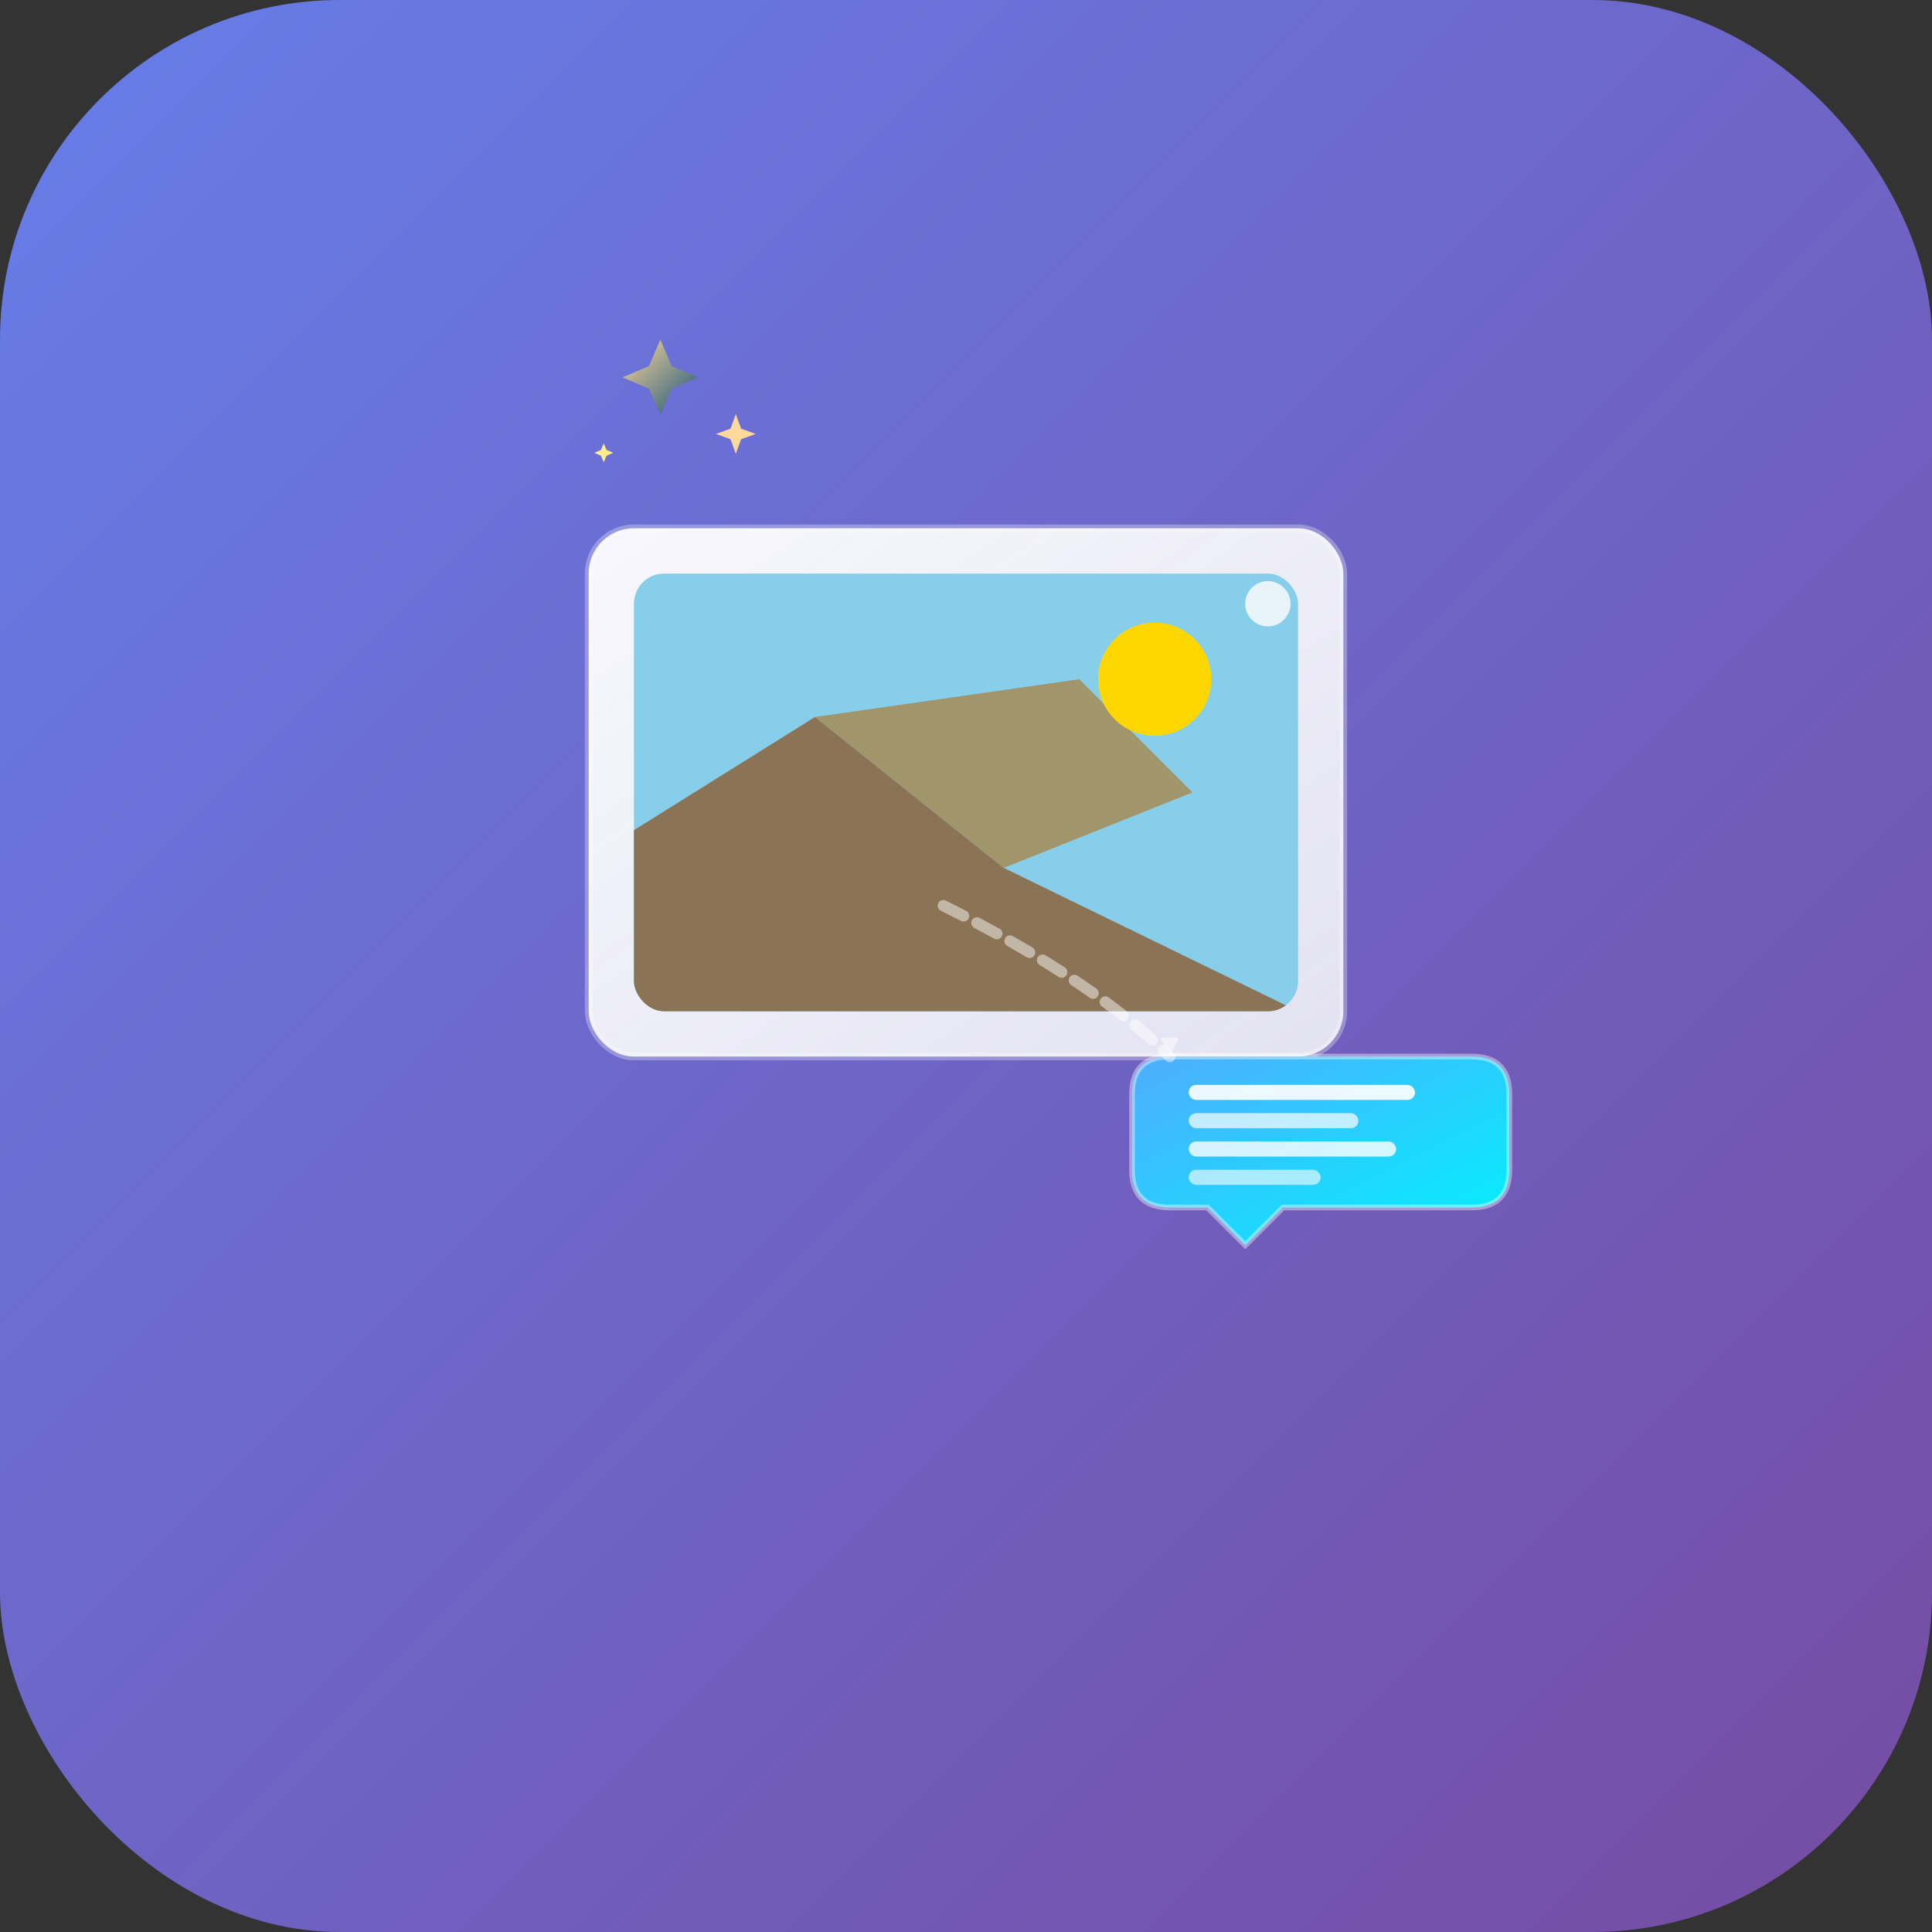 <svg width="1024" height="1024" viewBox="0 0 1024 1024" xmlns="http://www.w3.org/2000/svg">
  <rect x="0" y="0" width="1024" height="1024" fill="#333333" stroke="none"/>
  <defs>
    <!-- Modern gradient background -->
    <linearGradient id="bg-gradient" x1="0%" y1="0%" x2="100%" y2="100%">
      <stop offset="0%" style="stop-color:#667eea;stop-opacity:1" />
      <stop offset="100%" style="stop-color:#764ba2;stop-opacity:1" />
    </linearGradient>

    <!-- Image icon gradient -->
    <linearGradient id="image-gradient" x1="0%" y1="0%" x2="100%" y2="100%">
      <stop offset="0%" style="stop-color:#ffffff;stop-opacity:0.95" />
      <stop offset="100%" style="stop-color:#f8f9fa;stop-opacity:0.85" />
    </linearGradient>

    <!-- Text bubble gradient -->
    <linearGradient id="text-gradient" x1="0%" y1="0%" x2="100%" y2="100%">
      <stop offset="0%" style="stop-color:#4facfe;stop-opacity:1" />
      <stop offset="100%" style="stop-color:#00f2fe;stop-opacity:1" />
    </linearGradient>

    <!-- AI sparkle gradient -->
    <linearGradient id="sparkle-gradient" x1="0%" y1="0%" x2="100%" y2="100%">
      <stop offset="0%" style="stop-color:#ffd89b;stop-opacity:1" />
      <stop offset="100%" style="stop-color:#19547b;stop-opacity:1" />
    </linearGradient>
  </defs>

  <!-- Rounded rectangle background -->
  <rect x="0" y="0" width="1024" height="1024" rx="180" ry="180" fill="url(#bg-gradient)"/>

  <!-- Main image icon (photo frame) -->
  <g transform="translate(512, 400)">
    <!-- Photo frame -->
    <rect x="-200" y="-120" width="400" height="280" rx="24" ry="24" fill="url(#image-gradient)" stroke="rgba(255,255,255,0.3)" stroke-width="4"/>

    <!-- Mountain landscape inside -->
    <g clip-path="url(#photo-clip)">
      <defs>
        <clipPath id="photo-clip">
          <rect x="-176" y="-96" width="352" height="232" rx="16" ry="16"/>
        </clipPath>
      </defs>

      <!-- Sky -->
      <rect x="-176" y="-96" width="352" height="232" fill="#87ceeb"/>

      <!-- Mountains -->
      <polygon points="-176,40 -80,-20 20,60 176,136 176,136 -176,136" fill="#8b7355"/>
      <polygon points="-80,-20 60,-40 120,20 20,60" fill="#a0956b"/>

      <!-- Sun -->
      <circle cx="100" cy="-40" r="30" fill="#ffd700"/>
    </g>

    <!-- Photo corner indicator -->
    <circle cx="160" cy="-80" r="12" fill="rgba(255,255,255,0.8)"/>
  </g>

  <!-- Speech bubble for caption -->
  <g transform="translate(700, 600)">
    <!-- Bubble background -->
    <path d="M -80 -40 L 80 -40 Q 100 -40 100 -20 L 100 20 Q 100 40 80 40 L -20 40 L -40 60 L -60 40 L -80 40 Q -100 40 -100 20 L -100 -20 Q -100 -40 -80 -40 Z"
          fill="url(#text-gradient)"
          stroke="rgba(255,255,255,0.4)"
          stroke-width="3"/>

    <!-- Text lines inside bubble -->
    <rect x="-70" y="-25" width="120" height="8" rx="4" fill="rgba(255,255,255,0.9)"/>
    <rect x="-70" y="-10" width="90" height="8" rx="4" fill="rgba(255,255,255,0.7)"/>
    <rect x="-70" y="5" width="110" height="8" rx="4" fill="rgba(255,255,255,0.8)"/>
    <rect x="-70" y="20" width="70" height="8" rx="4" fill="rgba(255,255,255,0.6)"/>
  </g>

  <!-- AI sparkle indicators -->
  <g transform="translate(350, 200)">
    <!-- Large sparkle -->
    <path d="M 0 -20 L 6 -6 L 20 0 L 6 6 L 0 20 L -6 6 L -20 0 L -6 -6 Z" fill="url(#sparkle-gradient)"/>

    <!-- Medium sparkle -->
    <g transform="translate(40, 30) scale(0.7)">
      <path d="M 0 -15 L 4 -4 L 15 0 L 4 4 L 0 15 L -4 4 L -15 0 L -4 -4 Z" fill="#ffd89b"/>
    </g>

    <!-- Small sparkle -->
    <g transform="translate(-30, 40) scale(0.5)">
      <path d="M 0 -10 L 3 -3 L 10 0 L 3 3 L 0 10 L -3 3 L -10 0 L -3 -3 Z" fill="#ffec8c"/>
    </g>
  </g>

  <!-- Connection line (AI processing) -->
  <g opacity="0.6">
    <path d="M 500 480 Q 580 520 620 560"
          stroke="rgba(255,255,255,0.8)"
          stroke-width="6"
          stroke-linecap="round"
          stroke-dasharray="12,8"
          fill="none"/>

    <!-- Arrow at end -->
    <polygon points="620,560 615,550 625,550" fill="rgba(255,255,255,0.8)"/>
  </g>
</svg>